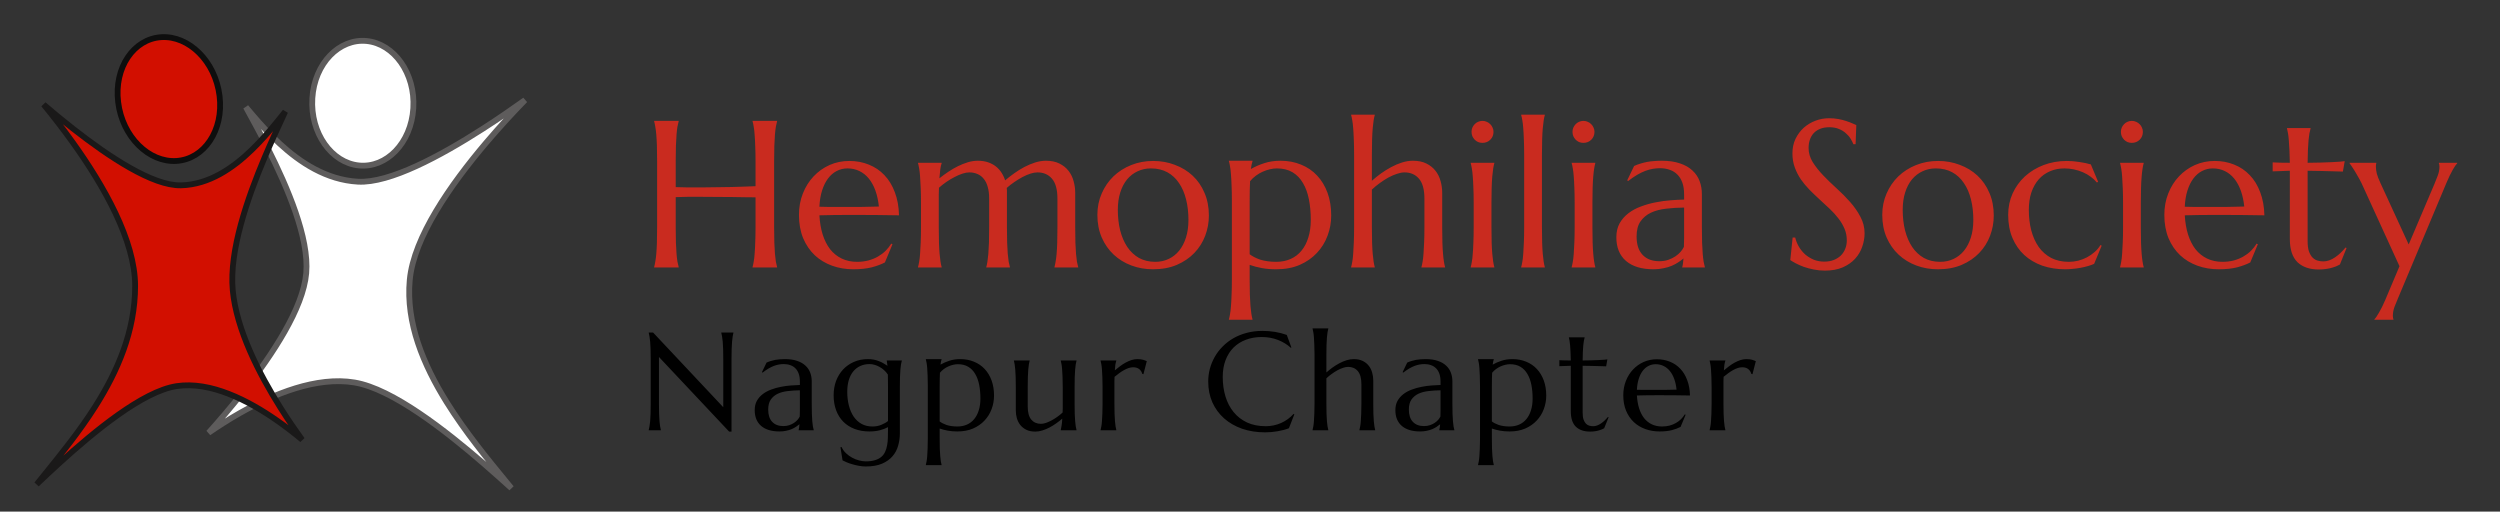 <svg width="215" height="44" viewBox="0 0 215 44" fill="none" xmlns="http://www.w3.org/2000/svg">
<rect x="0" y="0" width="215" height="44" fill="#333333" stroke="none"/>
<path d="M64.976 16.971C64.741 16.965 64.448 16.962 64.097 16.962C63.745 16.956 63.361 16.95 62.945 16.944C62.535 16.939 62.105 16.936 61.653 16.936C61.208 16.93 60.772 16.927 60.344 16.927C59.916 16.921 59.509 16.921 59.122 16.927C58.735 16.933 58.398 16.941 58.111 16.953V19.564C58.111 20.061 58.117 20.498 58.129 20.873C58.147 21.242 58.164 21.561 58.182 21.831C58.205 22.101 58.231 22.326 58.261 22.508C58.296 22.689 58.331 22.842 58.366 22.965V23H56.257V22.965C56.292 22.842 56.324 22.689 56.353 22.508C56.389 22.326 56.418 22.101 56.441 21.831C56.465 21.561 56.482 21.242 56.494 20.873C56.506 20.498 56.512 20.061 56.512 19.564V13.842C56.512 13.344 56.506 12.91 56.494 12.541C56.482 12.166 56.465 11.844 56.441 11.574C56.418 11.299 56.389 11.07 56.353 10.889C56.324 10.707 56.292 10.555 56.257 10.432V10.396H58.366V10.432C58.331 10.555 58.296 10.707 58.261 10.889C58.231 11.07 58.205 11.299 58.182 11.574C58.164 11.844 58.147 12.166 58.129 12.541C58.117 12.91 58.111 13.344 58.111 13.842V16.092C58.416 16.104 58.762 16.112 59.148 16.118C59.535 16.118 59.94 16.118 60.361 16.118C60.783 16.112 61.211 16.106 61.645 16.101C62.084 16.095 62.506 16.089 62.91 16.083C63.32 16.071 63.701 16.06 64.053 16.048C64.41 16.036 64.718 16.024 64.976 16.013V13.842C64.976 13.344 64.967 12.91 64.949 12.541C64.938 12.166 64.92 11.844 64.897 11.574C64.879 11.299 64.853 11.07 64.817 10.889C64.788 10.707 64.756 10.555 64.721 10.432V10.396H66.83V10.432C66.795 10.555 66.76 10.707 66.725 10.889C66.695 11.07 66.669 11.299 66.645 11.574C66.622 11.844 66.605 12.166 66.593 12.541C66.581 12.91 66.575 13.344 66.575 13.842V19.564C66.575 20.061 66.581 20.498 66.593 20.873C66.605 21.242 66.622 21.561 66.645 21.831C66.669 22.101 66.695 22.326 66.725 22.508C66.76 22.689 66.795 22.842 66.83 22.965V23H64.721V22.965C64.756 22.842 64.788 22.689 64.817 22.508C64.853 22.326 64.879 22.101 64.897 21.831C64.92 21.561 64.938 21.242 64.949 20.873C64.967 20.498 64.976 20.061 64.976 19.564V16.971ZM73.387 23.158C72.736 23.158 72.127 23.056 71.559 22.851C70.99 22.645 70.495 22.347 70.073 21.954C69.651 21.556 69.317 21.066 69.071 20.486C68.831 19.9 68.711 19.232 68.711 18.482C68.711 17.82 68.822 17.208 69.045 16.645C69.268 16.077 69.575 15.585 69.968 15.169C70.36 14.753 70.817 14.428 71.339 14.193C71.866 13.959 72.435 13.842 73.044 13.842C73.647 13.842 74.207 13.947 74.723 14.158C75.238 14.363 75.684 14.665 76.059 15.063C76.439 15.456 76.738 15.945 76.955 16.531C77.178 17.111 77.298 17.773 77.315 18.518C76.653 18.506 75.991 18.497 75.329 18.491C74.667 18.485 73.978 18.482 73.264 18.482C72.754 18.482 72.256 18.485 71.769 18.491C71.289 18.497 70.856 18.506 70.469 18.518C70.504 19.127 70.598 19.678 70.75 20.17C70.908 20.662 71.122 21.084 71.392 21.436C71.667 21.781 71.998 22.048 72.385 22.235C72.777 22.423 73.22 22.517 73.712 22.517C74.052 22.517 74.371 22.479 74.67 22.402C74.975 22.32 75.25 22.209 75.496 22.068C75.742 21.928 75.962 21.764 76.155 21.576C76.349 21.383 76.513 21.175 76.647 20.952L76.753 21.005L76.103 22.569C75.786 22.733 75.408 22.874 74.969 22.991C74.529 23.102 74.002 23.158 73.387 23.158ZM72.218 17.797C72.804 17.797 73.39 17.797 73.976 17.797C74.567 17.791 75.103 17.779 75.584 17.762C75.531 17.252 75.432 16.795 75.285 16.391C75.139 15.986 74.951 15.644 74.723 15.362C74.494 15.081 74.225 14.864 73.914 14.712C73.603 14.56 73.261 14.483 72.886 14.483C72.546 14.483 72.232 14.56 71.945 14.712C71.664 14.858 71.418 15.072 71.207 15.354C70.996 15.635 70.826 15.98 70.697 16.391C70.568 16.795 70.492 17.258 70.469 17.779C70.732 17.791 71.011 17.797 71.304 17.797C71.597 17.797 71.901 17.797 72.218 17.797ZM85.067 17.076C85.067 16.689 85.026 16.355 84.944 16.074C84.868 15.793 84.754 15.562 84.602 15.38C84.455 15.192 84.276 15.055 84.065 14.967C83.855 14.873 83.62 14.826 83.362 14.826C83.186 14.826 82.99 14.861 82.773 14.932C82.557 15.002 82.331 15.099 82.097 15.222C81.868 15.339 81.637 15.477 81.402 15.635C81.174 15.793 80.957 15.963 80.752 16.145C80.74 16.332 80.734 16.534 80.734 16.751C80.734 16.962 80.734 17.19 80.734 17.436V19.564C80.734 20.061 80.74 20.498 80.752 20.873C80.764 21.242 80.781 21.561 80.805 21.831C80.828 22.101 80.855 22.326 80.884 22.508C80.913 22.689 80.945 22.842 80.981 22.965V23H78.95V22.965C78.985 22.842 79.018 22.689 79.047 22.508C79.082 22.326 79.108 22.101 79.126 21.831C79.149 21.561 79.167 21.242 79.179 20.873C79.196 20.498 79.205 20.061 79.205 19.564V17.436C79.205 16.939 79.196 16.505 79.179 16.136C79.167 15.761 79.149 15.438 79.126 15.169C79.108 14.899 79.082 14.674 79.047 14.492C79.018 14.31 78.985 14.158 78.95 14.035V14H80.981V14.035C80.934 14.17 80.895 14.343 80.866 14.554C80.843 14.759 80.816 15.02 80.787 15.336C81.022 15.148 81.273 14.964 81.543 14.782C81.812 14.601 82.088 14.44 82.369 14.299C82.656 14.158 82.943 14.044 83.231 13.956C83.518 13.868 83.802 13.824 84.083 13.824C84.417 13.824 84.713 13.868 84.971 13.956C85.228 14.044 85.454 14.164 85.647 14.316C85.841 14.469 86.002 14.648 86.131 14.852C86.266 15.058 86.368 15.277 86.439 15.512C86.679 15.307 86.939 15.104 87.221 14.905C87.508 14.7 87.801 14.519 88.1 14.36C88.404 14.202 88.712 14.073 89.022 13.974C89.339 13.874 89.647 13.824 89.945 13.824C90.402 13.824 90.789 13.903 91.106 14.062C91.428 14.22 91.689 14.428 91.888 14.685C92.093 14.943 92.239 15.239 92.327 15.573C92.421 15.901 92.468 16.235 92.468 16.575V19.564C92.468 20.061 92.474 20.498 92.485 20.873C92.497 21.242 92.515 21.561 92.538 21.831C92.561 22.101 92.588 22.326 92.617 22.508C92.652 22.689 92.688 22.842 92.723 22.965V23H90.684V22.965C90.719 22.842 90.751 22.689 90.78 22.508C90.815 22.326 90.845 22.101 90.868 21.831C90.892 21.561 90.909 21.242 90.921 20.873C90.933 20.498 90.939 20.061 90.939 19.564V17.076C90.939 16.303 90.783 15.734 90.473 15.371C90.162 15.008 89.746 14.826 89.225 14.826C89.043 14.826 88.841 14.861 88.618 14.932C88.401 15.002 88.176 15.099 87.941 15.222C87.707 15.345 87.473 15.488 87.238 15.652C87.004 15.81 86.784 15.98 86.579 16.162C86.591 16.232 86.597 16.303 86.597 16.373C86.597 16.443 86.597 16.511 86.597 16.575V19.564C86.597 20.061 86.603 20.498 86.614 20.873C86.632 21.242 86.649 21.561 86.667 21.831C86.69 22.101 86.717 22.326 86.746 22.508C86.781 22.689 86.816 22.842 86.852 22.965V23H84.821V22.965C84.856 22.842 84.889 22.689 84.918 22.508C84.947 22.326 84.974 22.101 84.997 21.831C85.02 21.561 85.038 21.242 85.05 20.873C85.061 20.498 85.067 20.061 85.067 19.564V17.076ZM94.375 18.482C94.375 17.82 94.498 17.208 94.744 16.645C94.99 16.077 95.327 15.585 95.755 15.169C96.189 14.753 96.698 14.428 97.284 14.193C97.87 13.959 98.5 13.842 99.174 13.842C99.836 13.842 100.457 13.953 101.037 14.176C101.623 14.393 102.133 14.703 102.566 15.107C103 15.512 103.34 16.004 103.586 16.584C103.838 17.164 103.964 17.814 103.964 18.535C103.964 19.139 103.858 19.719 103.647 20.275C103.437 20.832 103.126 21.324 102.716 21.752C102.306 22.18 101.802 22.523 101.204 22.78C100.612 23.032 99.93 23.158 99.156 23.158C98.5 23.158 97.882 23.05 97.302 22.833C96.722 22.616 96.215 22.306 95.781 21.901C95.348 21.497 95.005 21.008 94.753 20.434C94.501 19.854 94.375 19.203 94.375 18.482ZM99.358 22.517C99.774 22.517 100.155 22.435 100.501 22.27C100.853 22.106 101.154 21.869 101.406 21.559C101.658 21.248 101.854 20.87 101.995 20.425C102.136 19.98 102.206 19.476 102.206 18.913C102.206 18.28 102.139 17.694 102.004 17.155C101.869 16.61 101.667 16.142 101.397 15.749C101.134 15.351 100.8 15.04 100.396 14.817C99.991 14.595 99.519 14.483 98.981 14.483C98.564 14.483 98.184 14.565 97.838 14.729C97.492 14.888 97.19 15.119 96.933 15.424C96.681 15.729 96.484 16.104 96.344 16.549C96.203 16.988 96.133 17.489 96.133 18.052C96.133 18.685 96.2 19.273 96.335 19.818C96.476 20.363 96.681 20.838 96.95 21.242C97.22 21.641 97.554 21.954 97.952 22.183C98.356 22.405 98.825 22.517 99.358 22.517ZM105.941 17.261C105.941 16.763 105.933 16.329 105.915 15.96C105.903 15.585 105.886 15.263 105.862 14.993C105.845 14.724 105.818 14.498 105.783 14.316C105.754 14.135 105.722 13.982 105.687 13.859V13.824H107.717V13.859C107.688 13.947 107.661 14.047 107.638 14.158C107.614 14.27 107.594 14.396 107.576 14.536C107.922 14.337 108.303 14.17 108.719 14.035C109.141 13.895 109.606 13.824 110.116 13.824C110.767 13.824 111.358 13.935 111.892 14.158C112.431 14.375 112.891 14.688 113.271 15.099C113.658 15.509 113.957 16.004 114.168 16.584C114.379 17.164 114.484 17.814 114.484 18.535C114.484 19.139 114.379 19.719 114.168 20.275C113.963 20.832 113.658 21.324 113.254 21.752C112.855 22.18 112.363 22.523 111.777 22.78C111.191 23.032 110.518 23.158 109.756 23.158C109.299 23.158 108.883 23.123 108.508 23.053C108.133 22.982 107.787 22.892 107.471 22.78V24.064C107.471 24.561 107.477 24.995 107.488 25.364C107.5 25.739 107.518 26.061 107.541 26.331C107.564 26.601 107.591 26.826 107.62 27.008C107.649 27.189 107.682 27.342 107.717 27.465V27.5H105.687V27.465C105.722 27.342 105.754 27.189 105.783 27.008C105.818 26.826 105.845 26.601 105.862 26.331C105.886 26.061 105.903 25.739 105.915 25.364C105.933 24.995 105.941 24.561 105.941 24.064V17.261ZM109.809 14.483C109.609 14.483 109.404 14.51 109.193 14.562C108.988 14.609 108.783 14.68 108.578 14.773C108.379 14.861 108.186 14.976 107.998 15.116C107.816 15.251 107.652 15.406 107.506 15.582C107.494 15.805 107.485 16.057 107.479 16.338C107.474 16.619 107.471 16.927 107.471 17.261V21.866C107.588 21.954 107.72 22.036 107.866 22.112C108.013 22.189 108.177 22.259 108.358 22.323C108.546 22.382 108.754 22.429 108.982 22.464C109.217 22.499 109.475 22.517 109.756 22.517C110.213 22.517 110.626 22.435 110.995 22.27C111.364 22.106 111.675 21.869 111.927 21.559C112.185 21.248 112.381 20.87 112.516 20.425C112.656 19.98 112.727 19.476 112.727 18.913C112.727 18.28 112.674 17.694 112.568 17.155C112.463 16.61 112.293 16.142 112.059 15.749C111.83 15.351 111.531 15.04 111.162 14.817C110.793 14.595 110.342 14.483 109.809 14.483ZM122.5 17.076C122.5 16.303 122.345 15.734 122.034 15.371C121.724 15.008 121.308 14.826 120.786 14.826C120.593 14.826 120.376 14.867 120.136 14.949C119.901 15.025 119.658 15.131 119.406 15.266C119.16 15.4 118.914 15.559 118.668 15.74C118.422 15.916 118.193 16.104 117.982 16.303V19.564C117.982 20.061 117.988 20.498 118 20.873C118.012 21.242 118.029 21.561 118.053 21.831C118.076 22.101 118.103 22.326 118.132 22.508C118.161 22.689 118.193 22.842 118.229 22.965V23H116.198V22.965C116.233 22.842 116.266 22.689 116.295 22.508C116.33 22.326 116.356 22.101 116.374 21.831C116.397 21.561 116.415 21.242 116.427 20.873C116.444 20.498 116.453 20.061 116.453 19.564V13.297C116.453 12.799 116.444 12.365 116.427 11.996C116.415 11.621 116.397 11.299 116.374 11.029C116.356 10.76 116.33 10.534 116.295 10.352C116.266 10.171 116.233 10.019 116.198 9.896V9.86H118.229V9.896C118.193 10.019 118.161 10.171 118.132 10.352C118.103 10.534 118.076 10.76 118.053 11.029C118.029 11.299 118.012 11.621 118 11.996C117.988 12.365 117.982 12.799 117.982 13.297V15.547C118.217 15.336 118.475 15.128 118.756 14.923C119.043 14.718 119.339 14.533 119.644 14.369C119.948 14.205 120.259 14.073 120.575 13.974C120.892 13.874 121.202 13.824 121.507 13.824C121.964 13.824 122.351 13.903 122.667 14.062C122.989 14.22 123.25 14.428 123.449 14.685C123.654 14.943 123.801 15.239 123.889 15.573C123.982 15.901 124.029 16.235 124.029 16.575V19.564C124.029 20.061 124.035 20.498 124.047 20.873C124.059 21.242 124.076 21.561 124.1 21.831C124.123 22.101 124.149 22.326 124.179 22.508C124.208 22.689 124.24 22.842 124.275 22.965V23H122.245V22.965C122.28 22.842 122.312 22.689 122.342 22.508C122.377 22.326 122.403 22.101 122.421 21.831C122.444 21.561 122.462 21.242 122.474 20.873C122.491 20.498 122.5 20.061 122.5 19.564V17.076ZM126.736 17.436C126.736 16.939 126.728 16.505 126.71 16.136C126.698 15.761 126.681 15.438 126.657 15.169C126.64 14.899 126.613 14.674 126.578 14.492C126.549 14.31 126.517 14.158 126.481 14.035V14H128.512V14.035C128.477 14.158 128.444 14.31 128.415 14.492C128.386 14.674 128.359 14.899 128.336 15.169C128.312 15.438 128.295 15.761 128.283 16.136C128.271 16.505 128.266 16.939 128.266 17.436V19.564C128.266 20.061 128.271 20.498 128.283 20.873C128.295 21.242 128.312 21.561 128.336 21.831C128.359 22.101 128.386 22.326 128.415 22.508C128.444 22.689 128.477 22.842 128.512 22.965V23H126.481V22.965C126.517 22.842 126.549 22.689 126.578 22.508C126.613 22.326 126.64 22.101 126.657 21.831C126.681 21.561 126.698 21.242 126.71 20.873C126.728 20.498 126.736 20.061 126.736 19.564V17.436ZM126.552 11.337C126.552 11.208 126.575 11.088 126.622 10.977C126.675 10.859 126.742 10.76 126.824 10.678C126.906 10.59 127.003 10.523 127.114 10.476C127.231 10.423 127.357 10.396 127.492 10.396C127.627 10.396 127.75 10.423 127.861 10.476C127.979 10.523 128.078 10.59 128.16 10.678C128.248 10.76 128.315 10.859 128.362 10.977C128.415 11.088 128.441 11.208 128.441 11.337C128.441 11.606 128.351 11.832 128.169 12.014C127.987 12.195 127.762 12.286 127.492 12.286C127.357 12.286 127.231 12.263 127.114 12.216C127.003 12.163 126.906 12.096 126.824 12.014C126.742 11.926 126.675 11.826 126.622 11.715C126.575 11.598 126.552 11.472 126.552 11.337ZM131.078 13.297C131.078 12.799 131.069 12.365 131.052 11.996C131.04 11.621 131.022 11.299 130.999 11.029C130.981 10.76 130.955 10.534 130.92 10.352C130.891 10.171 130.858 10.019 130.823 9.896V9.86H132.854V9.896C132.818 10.019 132.786 10.171 132.757 10.352C132.728 10.534 132.701 10.76 132.678 11.029C132.654 11.299 132.637 11.621 132.625 11.996C132.613 12.365 132.607 12.799 132.607 13.297V19.564C132.607 20.061 132.613 20.498 132.625 20.873C132.637 21.242 132.654 21.561 132.678 21.831C132.701 22.101 132.728 22.326 132.757 22.508C132.786 22.689 132.818 22.842 132.854 22.965V23H130.823V22.965C130.858 22.842 130.891 22.689 130.92 22.508C130.955 22.326 130.981 22.101 130.999 21.831C131.022 21.561 131.04 21.242 131.052 20.873C131.069 20.498 131.078 20.061 131.078 19.564V13.297ZM135.42 17.436C135.42 16.939 135.411 16.505 135.394 16.136C135.382 15.761 135.364 15.438 135.341 15.169C135.323 14.899 135.297 14.674 135.262 14.492C135.232 14.31 135.2 14.158 135.165 14.035V14H137.195V14.035C137.16 14.158 137.128 14.31 137.099 14.492C137.069 14.674 137.043 14.899 137.02 15.169C136.996 15.438 136.979 15.761 136.967 16.136C136.955 16.505 136.949 16.939 136.949 17.436V19.564C136.949 20.061 136.955 20.498 136.967 20.873C136.979 21.242 136.996 21.561 137.02 21.831C137.043 22.101 137.069 22.326 137.099 22.508C137.128 22.689 137.16 22.842 137.195 22.965V23H135.165V22.965C135.2 22.842 135.232 22.689 135.262 22.508C135.297 22.326 135.323 22.101 135.341 21.831C135.364 21.561 135.382 21.242 135.394 20.873C135.411 20.498 135.42 20.061 135.42 19.564V17.436ZM135.235 11.337C135.235 11.208 135.259 11.088 135.306 10.977C135.358 10.859 135.426 10.76 135.508 10.678C135.59 10.59 135.687 10.523 135.798 10.476C135.915 10.423 136.041 10.396 136.176 10.396C136.311 10.396 136.434 10.423 136.545 10.476C136.662 10.523 136.762 10.59 136.844 10.678C136.932 10.76 136.999 10.859 137.046 10.977C137.099 11.088 137.125 11.208 137.125 11.337C137.125 11.606 137.034 11.832 136.853 12.014C136.671 12.195 136.445 12.286 136.176 12.286C136.041 12.286 135.915 12.263 135.798 12.216C135.687 12.163 135.59 12.096 135.508 12.014C135.426 11.926 135.358 11.826 135.306 11.715C135.259 11.598 135.235 11.472 135.235 11.337ZM139.006 20.407C139.006 19.944 139.1 19.543 139.287 19.203C139.48 18.863 139.735 18.573 140.052 18.333C140.368 18.093 140.729 17.899 141.133 17.753C141.537 17.601 141.956 17.483 142.39 17.401C142.823 17.314 143.251 17.255 143.673 17.226C144.095 17.19 144.481 17.17 144.833 17.164V16.716C144.833 16.329 144.783 15.995 144.684 15.714C144.584 15.433 144.443 15.201 144.262 15.02C144.08 14.832 143.86 14.694 143.603 14.606C143.351 14.513 143.072 14.466 142.768 14.466C142.557 14.466 142.349 14.483 142.144 14.519C141.938 14.554 141.725 14.612 141.502 14.694C141.285 14.776 141.054 14.888 140.808 15.028C140.567 15.169 140.307 15.348 140.025 15.565L139.938 15.512L140.535 14.273C140.729 14.185 140.919 14.114 141.106 14.062C141.294 14.003 141.484 13.956 141.678 13.921C141.871 13.886 142.067 13.862 142.267 13.851C142.472 13.833 142.686 13.824 142.908 13.824C143.523 13.824 144.048 13.9 144.481 14.053C144.921 14.199 145.278 14.404 145.554 14.668C145.835 14.926 146.04 15.23 146.169 15.582C146.298 15.928 146.362 16.3 146.362 16.698V19.564C146.362 20.061 146.368 20.498 146.38 20.873C146.397 21.242 146.415 21.561 146.433 21.831C146.456 22.101 146.482 22.326 146.512 22.508C146.547 22.689 146.582 22.842 146.617 22.965V23H144.675V22.965C144.704 22.871 144.725 22.766 144.736 22.648C144.754 22.531 144.769 22.391 144.78 22.227C144.657 22.332 144.511 22.44 144.341 22.552C144.177 22.663 143.986 22.766 143.77 22.859C143.559 22.947 143.321 23.018 143.058 23.07C142.8 23.129 142.516 23.158 142.205 23.158C141.186 23.158 140.397 22.921 139.841 22.446C139.284 21.966 139.006 21.286 139.006 20.407ZM144.833 17.85C144.3 17.855 143.787 17.888 143.295 17.946C142.803 17.999 142.366 18.113 141.985 18.289C141.61 18.465 141.309 18.717 141.08 19.045C140.857 19.367 140.746 19.798 140.746 20.337C140.746 21.028 140.919 21.556 141.265 21.919C141.61 22.282 142.088 22.464 142.697 22.464C142.979 22.464 143.233 22.426 143.462 22.35C143.696 22.268 143.901 22.168 144.077 22.051C144.259 21.928 144.411 21.796 144.534 21.655C144.657 21.509 144.751 21.368 144.815 21.233C144.827 21.011 144.833 20.765 144.833 20.495C144.833 20.22 144.833 19.909 144.833 19.564V17.85ZM159.581 12.4H159.388C159.341 12.266 159.265 12.113 159.159 11.943C159.06 11.773 158.925 11.615 158.755 11.469C158.591 11.316 158.389 11.19 158.148 11.091C157.914 10.991 157.636 10.941 157.313 10.941C157.026 10.941 156.771 10.985 156.549 11.073C156.326 11.161 156.139 11.284 155.986 11.442C155.84 11.601 155.729 11.788 155.652 12.005C155.576 12.222 155.538 12.462 155.538 12.726C155.538 13.148 155.655 13.552 155.89 13.938C156.13 14.319 156.429 14.697 156.786 15.072C157.144 15.447 157.53 15.822 157.946 16.197C158.362 16.572 158.749 16.962 159.106 17.366C159.464 17.77 159.76 18.195 159.994 18.641C160.234 19.08 160.354 19.555 160.354 20.064C160.354 20.445 160.287 20.829 160.152 21.216C160.023 21.597 159.821 21.939 159.546 22.244C159.271 22.549 158.916 22.798 158.482 22.991C158.049 23.179 157.533 23.273 156.936 23.273C156.602 23.273 156.282 23.24 155.978 23.176C155.679 23.117 155.4 23.044 155.143 22.956C154.891 22.862 154.662 22.763 154.457 22.657C154.258 22.552 154.094 22.455 153.965 22.367L154.167 20.425H154.387C154.451 20.7 154.557 20.964 154.703 21.216C154.85 21.462 155.028 21.682 155.239 21.875C155.456 22.062 155.702 22.215 155.978 22.332C156.253 22.443 156.555 22.499 156.883 22.499C157.182 22.499 157.448 22.455 157.683 22.367C157.923 22.273 158.128 22.148 158.298 21.989C158.468 21.825 158.597 21.632 158.685 21.409C158.778 21.186 158.825 20.943 158.825 20.68C158.825 20.311 158.758 19.971 158.623 19.66C158.488 19.344 158.31 19.045 158.087 18.764C157.87 18.482 157.621 18.21 157.34 17.946C157.064 17.683 156.78 17.419 156.487 17.155C156.194 16.886 155.907 16.61 155.626 16.329C155.351 16.048 155.102 15.749 154.879 15.433C154.662 15.11 154.486 14.768 154.352 14.404C154.217 14.035 154.149 13.631 154.149 13.191C154.149 12.729 154.237 12.312 154.413 11.943C154.595 11.568 154.832 11.249 155.125 10.985C155.424 10.722 155.761 10.52 156.136 10.379C156.511 10.238 156.897 10.168 157.296 10.168C157.589 10.168 157.858 10.191 158.104 10.238C158.351 10.285 158.57 10.341 158.764 10.405C158.963 10.47 159.136 10.534 159.282 10.599C159.429 10.663 159.549 10.716 159.643 10.757L159.581 12.4ZM161.875 18.482C161.875 17.82 161.998 17.208 162.244 16.645C162.49 16.077 162.827 15.585 163.255 15.169C163.688 14.753 164.198 14.428 164.784 14.193C165.37 13.959 166 13.842 166.674 13.842C167.336 13.842 167.957 13.953 168.537 14.176C169.123 14.393 169.633 14.703 170.066 15.107C170.5 15.512 170.84 16.004 171.086 16.584C171.338 17.164 171.464 17.814 171.464 18.535C171.464 19.139 171.358 19.719 171.147 20.275C170.937 20.832 170.626 21.324 170.216 21.752C169.806 22.18 169.302 22.523 168.704 22.78C168.112 23.032 167.43 23.158 166.656 23.158C166 23.158 165.382 23.05 164.802 22.833C164.222 22.616 163.715 22.306 163.281 21.901C162.848 21.497 162.505 21.008 162.253 20.434C162.001 19.854 161.875 19.203 161.875 18.482ZM166.858 22.517C167.274 22.517 167.655 22.435 168.001 22.27C168.353 22.106 168.654 21.869 168.906 21.559C169.158 21.248 169.354 20.87 169.495 20.425C169.636 19.98 169.706 19.476 169.706 18.913C169.706 18.28 169.639 17.694 169.504 17.155C169.369 16.61 169.167 16.142 168.897 15.749C168.634 15.351 168.3 15.04 167.896 14.817C167.491 14.595 167.02 14.483 166.48 14.483C166.064 14.483 165.684 14.565 165.338 14.729C164.992 14.888 164.69 15.119 164.433 15.424C164.181 15.729 163.984 16.104 163.844 16.549C163.703 16.988 163.633 17.489 163.633 18.052C163.633 18.685 163.7 19.273 163.835 19.818C163.976 20.363 164.181 20.838 164.45 21.242C164.72 21.641 165.054 21.954 165.452 22.183C165.856 22.405 166.325 22.517 166.858 22.517ZM180.745 21.128L180.095 22.692C179.937 22.763 179.755 22.827 179.55 22.886C179.345 22.944 179.131 22.994 178.908 23.035C178.691 23.076 178.472 23.105 178.249 23.123C178.026 23.146 177.815 23.158 177.616 23.158C176.907 23.158 176.251 23.056 175.647 22.851C175.05 22.64 174.531 22.335 174.092 21.936C173.658 21.538 173.318 21.049 173.072 20.469C172.826 19.889 172.703 19.227 172.703 18.482C172.703 17.82 172.829 17.208 173.081 16.645C173.339 16.077 173.693 15.585 174.145 15.169C174.602 14.753 175.138 14.428 175.753 14.193C176.368 13.959 177.036 13.842 177.757 13.842C178.085 13.842 178.437 13.871 178.812 13.93C179.187 13.982 179.521 14.053 179.813 14.141L180.438 15.635L180.332 15.696C180.186 15.515 180.01 15.351 179.805 15.204C179.605 15.052 179.383 14.923 179.137 14.817C178.896 14.712 178.642 14.63 178.372 14.571C178.103 14.513 177.827 14.483 177.546 14.483C177.089 14.483 176.673 14.565 176.298 14.729C175.923 14.888 175.601 15.119 175.331 15.424C175.062 15.729 174.851 16.104 174.698 16.549C174.552 16.988 174.479 17.489 174.479 18.052C174.479 18.685 174.549 19.273 174.689 19.818C174.836 20.363 175.05 20.838 175.331 21.242C175.618 21.641 175.976 21.954 176.403 22.183C176.837 22.405 177.344 22.517 177.924 22.517C178.193 22.517 178.46 22.484 178.724 22.42C178.993 22.35 179.245 22.253 179.479 22.13C179.72 22.001 179.939 21.849 180.139 21.673C180.338 21.497 180.505 21.298 180.64 21.075L180.745 21.128ZM182.582 17.436C182.582 16.939 182.573 16.505 182.556 16.136C182.544 15.761 182.526 15.438 182.503 15.169C182.485 14.899 182.459 14.674 182.424 14.492C182.395 14.31 182.362 14.158 182.327 14.035V14H184.357V14.035C184.322 14.158 184.29 14.31 184.261 14.492C184.231 14.674 184.205 14.899 184.182 15.169C184.158 15.438 184.141 15.761 184.129 16.136C184.117 16.505 184.111 16.939 184.111 17.436V19.564C184.111 20.061 184.117 20.498 184.129 20.873C184.141 21.242 184.158 21.561 184.182 21.831C184.205 22.101 184.231 22.326 184.261 22.508C184.29 22.689 184.322 22.842 184.357 22.965V23H182.327V22.965C182.362 22.842 182.395 22.689 182.424 22.508C182.459 22.326 182.485 22.101 182.503 21.831C182.526 21.561 182.544 21.242 182.556 20.873C182.573 20.498 182.582 20.061 182.582 19.564V17.436ZM182.397 11.337C182.397 11.208 182.421 11.088 182.468 10.977C182.521 10.859 182.588 10.76 182.67 10.678C182.752 10.59 182.849 10.523 182.96 10.476C183.077 10.423 183.203 10.396 183.338 10.396C183.473 10.396 183.596 10.423 183.707 10.476C183.824 10.523 183.924 10.59 184.006 10.678C184.094 10.76 184.161 10.859 184.208 10.977C184.261 11.088 184.287 11.208 184.287 11.337C184.287 11.606 184.196 11.832 184.015 12.014C183.833 12.195 183.607 12.286 183.338 12.286C183.203 12.286 183.077 12.263 182.96 12.216C182.849 12.163 182.752 12.096 182.67 12.014C182.588 11.926 182.521 11.826 182.468 11.715C182.421 11.598 182.397 11.472 182.397 11.337ZM190.809 23.158C190.158 23.158 189.549 23.056 188.98 22.851C188.412 22.645 187.917 22.347 187.495 21.954C187.073 21.556 186.739 21.066 186.493 20.486C186.253 19.9 186.133 19.232 186.133 18.482C186.133 17.82 186.244 17.208 186.467 16.645C186.689 16.077 186.997 15.585 187.39 15.169C187.782 14.753 188.239 14.428 188.761 14.193C189.288 13.959 189.856 13.842 190.466 13.842C191.069 13.842 191.629 13.947 192.145 14.158C192.66 14.363 193.105 14.665 193.48 15.063C193.861 15.456 194.16 15.945 194.377 16.531C194.6 17.111 194.72 17.773 194.737 18.518C194.075 18.506 193.413 18.497 192.751 18.491C192.089 18.485 191.4 18.482 190.686 18.482C190.176 18.482 189.678 18.485 189.191 18.491C188.711 18.497 188.277 18.506 187.891 18.518C187.926 19.127 188.02 19.678 188.172 20.17C188.33 20.662 188.544 21.084 188.813 21.436C189.089 21.781 189.42 22.048 189.807 22.235C190.199 22.423 190.642 22.517 191.134 22.517C191.474 22.517 191.793 22.479 192.092 22.402C192.396 22.32 192.672 22.209 192.918 22.068C193.164 21.928 193.384 21.764 193.577 21.576C193.771 21.383 193.935 21.175 194.069 20.952L194.175 21.005L193.524 22.569C193.208 22.733 192.83 22.874 192.391 22.991C191.951 23.102 191.424 23.158 190.809 23.158ZM189.64 17.797C190.226 17.797 190.812 17.797 191.397 17.797C191.989 17.791 192.525 17.779 193.006 17.762C192.953 17.252 192.854 16.795 192.707 16.391C192.561 15.986 192.373 15.644 192.145 15.362C191.916 15.081 191.646 14.864 191.336 14.712C191.025 14.56 190.683 14.483 190.308 14.483C189.968 14.483 189.654 14.56 189.367 14.712C189.086 14.858 188.84 15.072 188.629 15.354C188.418 15.635 188.248 15.98 188.119 16.391C187.99 16.795 187.914 17.258 187.891 17.779C188.154 17.791 188.433 17.797 188.726 17.797C189.019 17.797 189.323 17.797 189.64 17.797ZM199.809 22.481C199.984 22.481 200.157 22.449 200.327 22.385C200.503 22.32 200.67 22.232 200.828 22.121C200.992 22.01 201.147 21.884 201.294 21.743C201.446 21.597 201.587 21.444 201.716 21.286L201.804 21.33L201.232 22.745C201.162 22.78 201.074 22.824 200.969 22.877C200.869 22.924 200.746 22.968 200.6 23.009C200.459 23.056 200.292 23.094 200.099 23.123C199.905 23.158 199.677 23.176 199.413 23.176C198.628 23.176 198.016 22.965 197.576 22.543C197.143 22.115 196.926 21.45 196.926 20.548V14.685L195.449 14.738V13.965C195.631 13.977 195.848 13.985 196.1 13.991C196.352 13.997 196.627 14 196.926 14C196.92 13.584 196.908 13.218 196.891 12.901C196.879 12.579 196.861 12.301 196.838 12.066C196.82 11.826 196.797 11.624 196.768 11.46C196.738 11.296 196.709 11.158 196.68 11.047V11.012H198.71V11.047C198.675 11.158 198.643 11.296 198.613 11.46C198.584 11.624 198.558 11.823 198.534 12.058C198.517 12.292 198.499 12.57 198.481 12.893C198.47 13.209 198.461 13.578 198.455 14C198.824 13.994 199.185 13.988 199.536 13.982C199.894 13.971 200.216 13.959 200.503 13.947C200.796 13.93 201.042 13.915 201.241 13.903C201.446 13.886 201.581 13.871 201.646 13.859L201.487 14.756C201.188 14.75 200.875 14.741 200.547 14.729C200.266 14.718 199.943 14.709 199.58 14.703C199.217 14.697 198.842 14.691 198.455 14.685V20.732C198.455 21.096 198.493 21.392 198.569 21.62C198.651 21.843 198.754 22.019 198.877 22.148C199.006 22.276 199.149 22.364 199.308 22.411C199.472 22.458 199.639 22.481 199.809 22.481ZM206.356 22.895L203.263 16.127C203.151 15.869 203.031 15.623 202.902 15.389C202.773 15.148 202.65 14.935 202.533 14.747C202.422 14.56 202.322 14.404 202.234 14.281C202.146 14.152 202.088 14.07 202.059 14.035V14H204.361V14.035C204.35 14.065 204.341 14.108 204.335 14.167C204.329 14.226 204.326 14.278 204.326 14.325C204.326 14.507 204.353 14.709 204.405 14.932C204.464 15.148 204.569 15.421 204.722 15.749L207.147 21.023L209.362 15.819C209.456 15.602 209.55 15.365 209.644 15.107C209.743 14.85 209.793 14.589 209.793 14.325C209.793 14.249 209.787 14.188 209.775 14.141C209.764 14.088 209.752 14.053 209.74 14.035V14H211.322V14.035C211.217 14.146 211.082 14.346 210.918 14.633C210.76 14.914 210.59 15.269 210.408 15.696L206.216 25.681C206.122 25.898 206.025 26.135 205.926 26.393C205.832 26.65 205.785 26.911 205.785 27.175C205.785 27.251 205.791 27.312 205.803 27.359C205.814 27.412 205.826 27.447 205.838 27.465V27.5H204.194V27.465C204.306 27.354 204.44 27.157 204.599 26.876C204.763 26.601 204.936 26.252 205.117 25.83L206.356 22.895Z" fill="#C92B1F"/>
<path d="M56.166 28.598L62.201 35.02V30.895C62.201 30.562 62.197 30.273 62.19 30.027C62.182 29.777 62.17 29.562 62.154 29.383C62.139 29.199 62.119 29.047 62.096 28.926C62.076 28.805 62.055 28.703 62.031 28.621V28.598H63.074V28.621C63.051 28.703 63.029 28.805 63.01 28.926C62.99 29.047 62.973 29.199 62.957 29.383C62.941 29.562 62.93 29.777 62.922 30.027C62.914 30.273 62.91 30.562 62.91 30.895V37.117H62.705L56.67 30.701V34.709C56.67 35.041 56.674 35.332 56.682 35.582C56.69 35.828 56.701 36.041 56.717 36.221C56.732 36.4 56.75 36.551 56.77 36.672C56.789 36.793 56.81 36.895 56.834 36.977V37H55.791V36.977C55.815 36.895 55.836 36.793 55.855 36.672C55.879 36.551 55.898 36.4 55.914 36.221C55.93 36.041 55.941 35.828 55.949 35.582C55.957 35.332 55.961 35.041 55.961 34.709V30.895C55.961 30.562 55.957 30.273 55.949 30.027C55.941 29.777 55.93 29.562 55.914 29.383C55.898 29.199 55.879 29.047 55.855 28.926C55.836 28.805 55.815 28.703 55.791 28.621V28.598H56.166ZM64.905 35.272C64.905 34.963 64.967 34.695 65.092 34.469C65.221 34.242 65.391 34.049 65.602 33.889C65.813 33.728 66.053 33.6 66.323 33.502C66.592 33.4 66.871 33.322 67.16 33.268C67.45 33.209 67.735 33.17 68.016 33.15C68.297 33.127 68.555 33.113 68.79 33.109V32.81C68.79 32.553 68.756 32.33 68.69 32.143C68.623 31.955 68.53 31.801 68.409 31.68C68.287 31.555 68.141 31.463 67.969 31.404C67.801 31.342 67.616 31.311 67.412 31.311C67.272 31.311 67.133 31.322 66.996 31.346C66.86 31.369 66.717 31.408 66.569 31.463C66.424 31.518 66.27 31.592 66.106 31.686C65.946 31.779 65.772 31.898 65.584 32.043L65.526 32.008L65.924 31.182C66.053 31.123 66.18 31.076 66.305 31.041C66.43 31.002 66.557 30.971 66.686 30.947C66.815 30.924 66.946 30.908 67.079 30.9C67.215 30.889 67.358 30.883 67.506 30.883C67.916 30.883 68.266 30.934 68.555 31.035C68.848 31.133 69.086 31.27 69.27 31.445C69.457 31.617 69.594 31.82 69.68 32.055C69.766 32.285 69.809 32.533 69.809 32.799V34.709C69.809 35.041 69.813 35.332 69.821 35.582C69.832 35.828 69.844 36.041 69.856 36.221C69.871 36.4 69.889 36.551 69.909 36.672C69.932 36.793 69.956 36.895 69.979 36.977V37H68.684V36.977C68.704 36.914 68.717 36.844 68.725 36.766C68.737 36.688 68.746 36.594 68.754 36.484C68.672 36.555 68.575 36.627 68.461 36.701C68.352 36.775 68.225 36.844 68.081 36.906C67.94 36.965 67.782 37.012 67.606 37.047C67.434 37.086 67.245 37.105 67.037 37.105C66.358 37.105 65.832 36.947 65.461 36.631C65.09 36.31 64.905 35.857 64.905 35.272ZM68.79 33.566C68.434 33.57 68.092 33.592 67.764 33.631C67.436 33.666 67.145 33.742 66.891 33.859C66.641 33.977 66.44 34.145 66.287 34.363C66.139 34.578 66.065 34.865 66.065 35.225C66.065 35.685 66.18 36.037 66.41 36.279C66.641 36.522 66.959 36.643 67.366 36.643C67.553 36.643 67.723 36.617 67.875 36.566C68.032 36.512 68.168 36.445 68.285 36.367C68.407 36.285 68.508 36.197 68.59 36.103C68.672 36.006 68.735 35.912 68.778 35.822C68.785 35.674 68.79 35.51 68.79 35.33C68.79 35.147 68.79 34.94 68.79 34.709V33.566ZM74.452 39.678C74.768 39.678 75.036 39.643 75.255 39.572C75.473 39.506 75.653 39.412 75.794 39.291C75.938 39.17 76.048 39.023 76.122 38.852C76.2 38.684 76.257 38.498 76.292 38.295C76.331 38.092 76.352 37.875 76.356 37.645C76.364 37.414 76.368 37.176 76.368 36.93V36.736C76.177 36.838 75.946 36.926 75.677 37C75.407 37.07 75.102 37.105 74.763 37.105C74.298 37.105 73.876 37.033 73.497 36.889C73.118 36.744 72.794 36.537 72.524 36.268C72.259 35.998 72.053 35.672 71.909 35.289C71.764 34.902 71.692 34.469 71.692 33.988C71.692 33.547 71.763 33.137 71.903 32.758C72.048 32.379 72.249 32.051 72.507 31.773C72.768 31.496 73.079 31.279 73.438 31.123C73.802 30.963 74.202 30.883 74.639 30.883C74.827 30.883 74.999 30.898 75.155 30.93C75.311 30.961 75.456 31.004 75.589 31.059C75.725 31.109 75.852 31.17 75.969 31.24C76.091 31.307 76.208 31.379 76.321 31.457L76.263 31.023V31H77.557V31.023C77.534 31.105 77.51 31.207 77.487 31.328C77.468 31.449 77.45 31.6 77.434 31.779C77.423 31.959 77.411 32.174 77.399 32.424C77.391 32.67 77.388 32.959 77.388 33.291V37.275C77.388 37.635 77.339 37.984 77.241 38.324C77.147 38.668 76.985 38.973 76.755 39.238C76.528 39.504 76.227 39.717 75.852 39.877C75.477 40.037 75.01 40.117 74.452 40.117C74.257 40.117 74.059 40.098 73.86 40.059C73.661 40.023 73.472 39.978 73.292 39.924C73.112 39.873 72.95 39.816 72.805 39.754C72.661 39.691 72.546 39.637 72.46 39.59L72.278 38.465L72.372 38.441C72.466 38.645 72.593 38.822 72.753 38.975C72.917 39.131 73.094 39.26 73.286 39.361C73.477 39.467 73.675 39.545 73.878 39.596C74.085 39.65 74.276 39.678 74.452 39.678ZM75.026 36.678C75.307 36.678 75.561 36.631 75.788 36.537C76.018 36.443 76.212 36.334 76.368 36.209V33.291C76.368 33.072 76.366 32.875 76.362 32.699C76.358 32.52 76.356 32.357 76.356 32.213C76.263 32.068 76.153 31.941 76.028 31.832C75.907 31.719 75.776 31.625 75.635 31.551C75.499 31.473 75.358 31.414 75.214 31.375C75.069 31.332 74.927 31.311 74.786 31.311C74.489 31.311 74.222 31.365 73.983 31.475C73.745 31.584 73.542 31.742 73.374 31.949C73.21 32.152 73.083 32.402 72.993 32.699C72.907 32.992 72.864 33.326 72.864 33.701C72.864 34.123 72.911 34.516 73.005 34.879C73.098 35.242 73.235 35.559 73.415 35.828C73.598 36.094 73.825 36.303 74.094 36.455C74.364 36.603 74.675 36.678 75.026 36.678ZM79.792 33.174C79.792 32.842 79.786 32.553 79.775 32.307C79.767 32.057 79.755 31.842 79.74 31.662C79.728 31.482 79.71 31.332 79.687 31.211C79.667 31.09 79.646 30.988 79.622 30.906V30.883H80.976V30.906C80.956 30.965 80.939 31.031 80.923 31.105C80.907 31.18 80.894 31.264 80.882 31.357C81.112 31.225 81.366 31.113 81.644 31.023C81.925 30.93 82.236 30.883 82.575 30.883C83.009 30.883 83.403 30.957 83.759 31.105C84.118 31.25 84.425 31.459 84.679 31.732C84.937 32.006 85.136 32.336 85.277 32.723C85.417 33.109 85.487 33.543 85.487 34.023C85.487 34.426 85.417 34.812 85.277 35.184C85.14 35.555 84.937 35.883 84.667 36.168C84.402 36.453 84.073 36.682 83.683 36.853C83.292 37.022 82.843 37.105 82.335 37.105C82.031 37.105 81.753 37.082 81.503 37.035C81.253 36.988 81.023 36.928 80.812 36.853V37.709C80.812 38.041 80.816 38.33 80.823 38.576C80.831 38.826 80.843 39.041 80.859 39.221C80.874 39.4 80.892 39.551 80.911 39.672C80.931 39.793 80.952 39.895 80.976 39.977V40H79.622V39.977C79.646 39.895 79.667 39.793 79.687 39.672C79.71 39.551 79.728 39.4 79.74 39.221C79.755 39.041 79.767 38.826 79.775 38.576C79.786 38.33 79.792 38.041 79.792 37.709V33.174ZM82.37 31.322C82.237 31.322 82.101 31.34 81.96 31.375C81.823 31.406 81.687 31.453 81.55 31.516C81.417 31.574 81.288 31.65 81.163 31.744C81.042 31.834 80.933 31.938 80.835 32.055C80.827 32.203 80.822 32.371 80.818 32.559C80.814 32.746 80.812 32.951 80.812 33.174V36.244C80.89 36.303 80.978 36.357 81.075 36.408C81.173 36.459 81.282 36.506 81.403 36.549C81.528 36.588 81.667 36.619 81.82 36.643C81.976 36.666 82.148 36.678 82.335 36.678C82.64 36.678 82.915 36.623 83.161 36.514C83.407 36.404 83.615 36.246 83.782 36.039C83.954 35.832 84.085 35.58 84.175 35.283C84.269 34.986 84.316 34.65 84.316 34.275C84.316 33.853 84.281 33.463 84.21 33.103C84.14 32.74 84.027 32.428 83.87 32.166C83.718 31.9 83.519 31.693 83.273 31.545C83.027 31.396 82.726 31.322 82.37 31.322ZM88.384 34.949C88.384 35.465 88.486 35.844 88.689 36.086C88.896 36.328 89.173 36.449 89.521 36.449C89.646 36.449 89.787 36.424 89.943 36.373C90.099 36.318 90.259 36.248 90.423 36.162C90.591 36.072 90.757 35.969 90.921 35.852C91.09 35.734 91.244 35.609 91.384 35.477C91.392 35.363 91.396 35.244 91.396 35.119C91.396 34.99 91.396 34.853 91.396 34.709V33.291C91.396 32.959 91.39 32.67 91.379 32.424C91.371 32.174 91.359 31.959 91.343 31.779C91.332 31.6 91.314 31.449 91.291 31.328C91.271 31.207 91.25 31.105 91.226 31.023V31H92.58V31.023C92.556 31.105 92.535 31.207 92.515 31.328C92.496 31.449 92.478 31.6 92.463 31.779C92.447 31.959 92.435 32.174 92.427 32.424C92.419 32.67 92.416 32.959 92.416 33.291V34.709C92.416 35.041 92.419 35.332 92.427 35.582C92.435 35.828 92.447 36.041 92.463 36.221C92.478 36.4 92.496 36.551 92.515 36.672C92.535 36.793 92.556 36.895 92.58 36.977V37H91.226V36.977C91.25 36.879 91.273 36.754 91.296 36.602C91.324 36.449 91.343 36.25 91.355 36.004C91.195 36.141 91.021 36.275 90.834 36.408C90.65 36.541 90.457 36.66 90.254 36.766C90.054 36.871 89.851 36.955 89.644 37.018C89.441 37.084 89.24 37.117 89.041 37.117C88.736 37.117 88.476 37.065 88.261 36.959C88.05 36.853 87.877 36.715 87.74 36.543C87.607 36.371 87.509 36.176 87.447 35.957C87.388 35.738 87.359 35.514 87.359 35.283V33.291C87.359 32.959 87.355 32.67 87.347 32.424C87.34 32.174 87.328 31.959 87.312 31.779C87.296 31.6 87.279 31.449 87.259 31.328C87.24 31.207 87.218 31.105 87.195 31.023V31H88.548V31.023C88.525 31.105 88.504 31.207 88.484 31.328C88.465 31.449 88.447 31.6 88.431 31.779C88.416 31.959 88.404 32.174 88.396 32.424C88.388 32.67 88.384 32.959 88.384 33.291V34.949ZM94.82 33.291C94.82 32.959 94.814 32.67 94.803 32.424C94.795 32.174 94.783 31.959 94.768 31.779C94.756 31.6 94.738 31.449 94.715 31.328C94.695 31.207 94.674 31.105 94.65 31.023V31H96.004V31.023C95.973 31.113 95.945 31.223 95.922 31.352C95.902 31.48 95.887 31.646 95.875 31.85C96.019 31.729 96.17 31.609 96.326 31.492C96.482 31.375 96.643 31.271 96.807 31.182C96.971 31.092 97.137 31.02 97.305 30.965C97.477 30.91 97.648 30.883 97.82 30.883C97.926 30.883 98.018 30.889 98.096 30.9C98.174 30.908 98.244 30.922 98.307 30.941C98.369 30.957 98.426 30.977 98.477 31C98.527 31.02 98.576 31.039 98.623 31.059L98.336 32.178L98.236 32.154C98.189 31.982 98.102 31.846 97.973 31.744C97.844 31.639 97.668 31.586 97.445 31.586C97.324 31.586 97.197 31.607 97.064 31.65C96.932 31.693 96.797 31.754 96.66 31.832C96.523 31.906 96.387 31.994 96.25 32.096C96.113 32.193 95.981 32.297 95.852 32.406C95.844 32.52 95.84 32.643 95.84 32.775C95.84 32.908 95.84 33.049 95.84 33.197V34.709C95.84 35.041 95.844 35.332 95.852 35.582C95.859 35.828 95.871 36.041 95.887 36.221C95.902 36.4 95.92 36.551 95.939 36.672C95.959 36.793 95.981 36.895 96.004 36.977V37H94.65V36.977C94.674 36.895 94.695 36.793 94.715 36.672C94.738 36.551 94.756 36.4 94.768 36.221C94.783 36.041 94.795 35.828 94.803 35.582C94.814 35.332 94.82 35.041 94.82 34.709V33.291ZM111.061 29.887L111.009 29.91C110.704 29.629 110.337 29.404 109.907 29.236C109.481 29.068 109.013 28.984 108.501 28.984C108.009 28.984 107.557 29.062 107.147 29.219C106.737 29.371 106.384 29.594 106.087 29.887C105.794 30.18 105.565 30.539 105.401 30.965C105.237 31.391 105.155 31.875 105.155 32.418C105.155 33.016 105.233 33.574 105.389 34.094C105.546 34.609 105.778 35.057 106.087 35.435C106.395 35.815 106.78 36.113 107.241 36.332C107.706 36.547 108.247 36.654 108.864 36.654C109.087 36.654 109.309 36.631 109.532 36.584C109.755 36.537 109.968 36.469 110.171 36.379C110.378 36.285 110.571 36.174 110.751 36.045C110.934 35.912 111.1 35.762 111.249 35.594L111.313 35.635L110.845 36.83C110.552 36.943 110.227 37.029 109.872 37.088C109.52 37.15 109.165 37.182 108.805 37.182C108.083 37.182 107.421 37.078 106.819 36.871C106.221 36.66 105.706 36.363 105.272 35.98C104.843 35.598 104.507 35.139 104.264 34.603C104.026 34.065 103.907 33.467 103.907 32.81C103.907 32.44 103.954 32.074 104.048 31.715C104.145 31.355 104.286 31.014 104.47 30.689C104.653 30.365 104.88 30.068 105.149 29.799C105.419 29.525 105.725 29.289 106.069 29.09C106.417 28.891 106.798 28.736 107.212 28.627C107.63 28.514 108.081 28.457 108.565 28.457C109.319 28.457 110.018 28.572 110.663 28.803L111.061 29.887ZM117.081 33.051C117.081 32.535 116.978 32.156 116.771 31.914C116.564 31.672 116.286 31.551 115.939 31.551C115.81 31.551 115.665 31.578 115.505 31.633C115.349 31.684 115.187 31.754 115.019 31.844C114.855 31.934 114.691 32.039 114.527 32.16C114.362 32.277 114.21 32.402 114.07 32.535V34.709C114.07 35.041 114.073 35.332 114.081 35.582C114.089 35.828 114.101 36.041 114.116 36.221C114.132 36.4 114.15 36.551 114.169 36.672C114.189 36.793 114.21 36.895 114.234 36.977V37H112.88V36.977C112.904 36.895 112.925 36.793 112.945 36.672C112.968 36.551 112.986 36.4 112.997 36.221C113.013 36.041 113.025 35.828 113.032 35.582C113.044 35.332 113.05 35.041 113.05 34.709V30.531C113.05 30.199 113.044 29.91 113.032 29.664C113.025 29.414 113.013 29.199 112.997 29.02C112.986 28.84 112.968 28.689 112.945 28.568C112.925 28.447 112.904 28.346 112.88 28.264V28.24H114.234V28.264C114.21 28.346 114.189 28.447 114.169 28.568C114.15 28.689 114.132 28.84 114.116 29.02C114.101 29.199 114.089 29.414 114.081 29.664C114.073 29.91 114.07 30.199 114.07 30.531V32.031C114.226 31.891 114.398 31.752 114.585 31.615C114.777 31.479 114.974 31.355 115.177 31.246C115.38 31.137 115.587 31.049 115.798 30.982C116.009 30.916 116.216 30.883 116.419 30.883C116.724 30.883 116.982 30.936 117.193 31.041C117.407 31.146 117.581 31.285 117.714 31.457C117.851 31.629 117.948 31.826 118.007 32.049C118.07 32.268 118.101 32.49 118.101 32.717V34.709C118.101 35.041 118.105 35.332 118.112 35.582C118.12 35.828 118.132 36.041 118.148 36.221C118.163 36.4 118.181 36.551 118.2 36.672C118.22 36.793 118.241 36.895 118.265 36.977V37H116.911V36.977C116.935 36.895 116.956 36.793 116.976 36.672C116.999 36.551 117.017 36.4 117.029 36.221C117.044 36.041 117.056 35.828 117.064 35.582C117.075 35.332 117.081 35.041 117.081 34.709V33.051ZM120.002 35.272C120.002 34.963 120.064 34.695 120.189 34.469C120.318 34.242 120.488 34.049 120.699 33.889C120.91 33.728 121.15 33.6 121.42 33.502C121.689 33.4 121.968 33.322 122.257 33.268C122.546 33.209 122.832 33.17 123.113 33.15C123.394 33.127 123.652 33.113 123.886 33.109V32.81C123.886 32.553 123.853 32.33 123.787 32.143C123.72 31.955 123.627 31.801 123.505 31.68C123.384 31.555 123.238 31.463 123.066 31.404C122.898 31.342 122.713 31.311 122.509 31.311C122.369 31.311 122.23 31.322 122.093 31.346C121.957 31.369 121.814 31.408 121.666 31.463C121.521 31.518 121.367 31.592 121.203 31.686C121.043 31.779 120.869 31.898 120.681 32.043L120.623 32.008L121.021 31.182C121.15 31.123 121.277 31.076 121.402 31.041C121.527 31.002 121.654 30.971 121.783 30.947C121.912 30.924 122.043 30.908 122.175 30.9C122.312 30.889 122.455 30.883 122.603 30.883C123.013 30.883 123.363 30.934 123.652 31.035C123.945 31.133 124.183 31.27 124.367 31.445C124.554 31.617 124.691 31.82 124.777 32.055C124.863 32.285 124.906 32.533 124.906 32.799V34.709C124.906 35.041 124.91 35.332 124.918 35.582C124.929 35.828 124.941 36.041 124.953 36.221C124.968 36.4 124.986 36.551 125.005 36.672C125.029 36.793 125.052 36.895 125.076 36.977V37H123.781V36.977C123.8 36.914 123.814 36.844 123.822 36.766C123.834 36.688 123.843 36.594 123.851 36.484C123.769 36.555 123.671 36.627 123.558 36.701C123.449 36.775 123.322 36.844 123.177 36.906C123.037 36.965 122.879 37.012 122.703 37.047C122.531 37.086 122.341 37.105 122.134 37.105C121.455 37.105 120.929 36.947 120.558 36.631C120.187 36.31 120.002 35.857 120.002 35.272ZM123.886 33.566C123.531 33.57 123.189 33.592 122.861 33.631C122.533 33.666 122.242 33.742 121.988 33.859C121.738 33.977 121.537 34.145 121.384 34.363C121.236 34.578 121.162 34.865 121.162 35.225C121.162 35.685 121.277 36.037 121.507 36.279C121.738 36.522 122.056 36.643 122.463 36.643C122.65 36.643 122.82 36.617 122.972 36.566C123.129 36.512 123.265 36.445 123.382 36.367C123.504 36.285 123.605 36.197 123.687 36.103C123.769 36.006 123.832 35.912 123.875 35.822C123.882 35.674 123.886 35.51 123.886 35.33C123.886 35.147 123.886 34.94 123.886 34.709V33.566ZM127.281 33.174C127.281 32.842 127.275 32.553 127.264 32.307C127.256 32.057 127.244 31.842 127.229 31.662C127.217 31.482 127.199 31.332 127.176 31.211C127.156 31.09 127.135 30.988 127.111 30.906V30.883H128.465V30.906C128.445 30.965 128.428 31.031 128.412 31.105C128.396 31.18 128.383 31.264 128.371 31.357C128.602 31.225 128.855 31.113 129.133 31.023C129.414 30.93 129.725 30.883 130.064 30.883C130.498 30.883 130.893 30.957 131.248 31.105C131.607 31.25 131.914 31.459 132.168 31.732C132.426 32.006 132.625 32.336 132.766 32.723C132.906 33.109 132.977 33.543 132.977 34.023C132.977 34.426 132.906 34.812 132.766 35.184C132.629 35.555 132.426 35.883 132.156 36.168C131.891 36.453 131.562 36.682 131.172 36.853C130.781 37.022 130.332 37.105 129.824 37.105C129.52 37.105 129.242 37.082 128.992 37.035C128.742 36.988 128.512 36.928 128.301 36.853V37.709C128.301 38.041 128.305 38.33 128.312 38.576C128.32 38.826 128.332 39.041 128.348 39.221C128.363 39.4 128.381 39.551 128.4 39.672C128.42 39.793 128.441 39.895 128.465 39.977V40H127.111V39.977C127.135 39.895 127.156 39.793 127.176 39.672C127.199 39.551 127.217 39.4 127.229 39.221C127.244 39.041 127.256 38.826 127.264 38.576C127.275 38.33 127.281 38.041 127.281 37.709V33.174ZM129.859 31.322C129.727 31.322 129.59 31.34 129.449 31.375C129.312 31.406 129.176 31.453 129.039 31.516C128.906 31.574 128.777 31.65 128.652 31.744C128.531 31.834 128.422 31.938 128.324 32.055C128.316 32.203 128.311 32.371 128.307 32.559C128.303 32.746 128.301 32.951 128.301 33.174V36.244C128.379 36.303 128.467 36.357 128.564 36.408C128.662 36.459 128.771 36.506 128.893 36.549C129.018 36.588 129.156 36.619 129.309 36.643C129.465 36.666 129.637 36.678 129.824 36.678C130.129 36.678 130.404 36.623 130.65 36.514C130.896 36.404 131.104 36.246 131.271 36.039C131.443 35.832 131.574 35.58 131.664 35.283C131.758 34.986 131.805 34.65 131.805 34.275C131.805 33.853 131.77 33.463 131.699 33.103C131.629 32.74 131.516 32.428 131.359 32.166C131.207 31.9 131.008 31.693 130.762 31.545C130.516 31.396 130.215 31.322 129.859 31.322ZM137.01 36.654C137.127 36.654 137.243 36.633 137.356 36.59C137.473 36.547 137.584 36.488 137.69 36.414C137.799 36.34 137.903 36.256 138 36.162C138.102 36.065 138.196 35.963 138.282 35.857L138.34 35.887L137.959 36.83C137.912 36.853 137.854 36.883 137.784 36.918C137.717 36.949 137.635 36.978 137.537 37.006C137.444 37.037 137.332 37.062 137.204 37.082C137.075 37.105 136.922 37.117 136.746 37.117C136.223 37.117 135.815 36.977 135.522 36.695C135.233 36.41 135.088 35.967 135.088 35.365V31.457L134.104 31.492V30.977C134.225 30.984 134.37 30.99 134.537 30.994C134.705 30.998 134.889 31 135.088 31C135.084 30.723 135.077 30.479 135.065 30.268C135.057 30.053 135.045 29.867 135.03 29.711C135.018 29.551 135.002 29.416 134.983 29.307C134.963 29.197 134.944 29.105 134.924 29.031V29.008H136.278V29.031C136.254 29.105 136.233 29.197 136.213 29.307C136.194 29.416 136.176 29.549 136.161 29.705C136.149 29.861 136.137 30.047 136.125 30.262C136.118 30.473 136.112 30.719 136.108 31C136.354 30.996 136.594 30.992 136.829 30.988C137.067 30.98 137.282 30.973 137.473 30.965C137.668 30.953 137.832 30.943 137.965 30.936C138.102 30.924 138.192 30.914 138.235 30.906L138.129 31.504C137.93 31.5 137.721 31.494 137.502 31.486C137.315 31.479 137.1 31.473 136.858 31.469C136.616 31.465 136.366 31.461 136.108 31.457V35.488C136.108 35.73 136.133 35.928 136.184 36.08C136.239 36.228 136.307 36.346 136.389 36.432C136.475 36.518 136.571 36.576 136.676 36.607C136.786 36.639 136.897 36.654 137.01 36.654ZM142.72 37.105C142.286 37.105 141.88 37.037 141.501 36.9C141.122 36.764 140.792 36.565 140.511 36.303C140.229 36.037 140.007 35.711 139.843 35.324C139.682 34.934 139.602 34.488 139.602 33.988C139.602 33.547 139.677 33.139 139.825 32.764C139.973 32.385 140.179 32.057 140.44 31.779C140.702 31.502 141.007 31.285 141.354 31.129C141.706 30.973 142.085 30.895 142.491 30.895C142.893 30.895 143.266 30.965 143.61 31.105C143.954 31.242 144.251 31.443 144.501 31.709C144.755 31.971 144.954 32.297 145.098 32.688C145.247 33.074 145.327 33.516 145.339 34.012C144.897 34.004 144.456 33.998 144.014 33.994C143.573 33.99 143.114 33.988 142.637 33.988C142.298 33.988 141.966 33.99 141.641 33.994C141.321 33.998 141.032 34.004 140.774 34.012C140.798 34.418 140.86 34.785 140.962 35.113C141.067 35.441 141.21 35.723 141.389 35.957C141.573 36.188 141.794 36.365 142.052 36.49C142.313 36.615 142.608 36.678 142.936 36.678C143.163 36.678 143.376 36.652 143.575 36.602C143.778 36.547 143.962 36.473 144.126 36.379C144.29 36.285 144.436 36.176 144.565 36.051C144.694 35.922 144.804 35.783 144.893 35.635L144.964 35.67L144.53 36.713C144.319 36.822 144.067 36.916 143.774 36.994C143.481 37.068 143.13 37.105 142.72 37.105ZM141.94 33.531C142.331 33.531 142.721 33.531 143.112 33.531C143.507 33.527 143.864 33.52 144.184 33.508C144.149 33.168 144.083 32.863 143.985 32.594C143.887 32.324 143.762 32.096 143.61 31.908C143.458 31.721 143.278 31.576 143.071 31.475C142.864 31.373 142.636 31.322 142.386 31.322C142.159 31.322 141.95 31.373 141.759 31.475C141.571 31.572 141.407 31.715 141.266 31.902C141.126 32.09 141.012 32.32 140.927 32.594C140.841 32.863 140.79 33.172 140.774 33.52C140.95 33.527 141.136 33.531 141.331 33.531C141.526 33.531 141.729 33.531 141.94 33.531ZM147.198 33.291C147.198 32.959 147.193 32.67 147.181 32.424C147.173 32.174 147.161 31.959 147.146 31.779C147.134 31.6 147.116 31.449 147.093 31.328C147.073 31.207 147.052 31.105 147.029 31.023V31H148.382V31.023C148.351 31.113 148.323 31.223 148.3 31.352C148.28 31.48 148.265 31.646 148.253 31.85C148.398 31.729 148.548 31.609 148.704 31.492C148.861 31.375 149.021 31.271 149.185 31.182C149.349 31.092 149.515 31.02 149.683 30.965C149.855 30.91 150.027 30.883 150.198 30.883C150.304 30.883 150.396 30.889 150.474 30.9C150.552 30.908 150.622 30.922 150.685 30.941C150.747 30.957 150.804 30.977 150.855 31C150.905 31.02 150.954 31.039 151.001 31.059L150.714 32.178L150.614 32.154C150.568 31.982 150.48 31.846 150.351 31.744C150.222 31.639 150.046 31.586 149.823 31.586C149.702 31.586 149.575 31.607 149.443 31.65C149.31 31.693 149.175 31.754 149.038 31.832C148.902 31.906 148.765 31.994 148.628 32.096C148.491 32.193 148.359 32.297 148.23 32.406C148.222 32.52 148.218 32.643 148.218 32.775C148.218 32.908 148.218 33.049 148.218 33.197V34.709C148.218 35.041 148.222 35.332 148.23 35.582C148.238 35.828 148.249 36.041 148.265 36.221C148.28 36.4 148.298 36.551 148.318 36.672C148.337 36.793 148.359 36.895 148.382 36.977V37H147.029V36.977C147.052 36.895 147.073 36.793 147.093 36.672C147.116 36.551 147.134 36.4 147.146 36.221C147.161 36.041 147.173 35.828 147.181 35.582C147.193 35.332 147.198 35.041 147.198 34.709V33.291Z" fill="black"/>
<path d="M17.939 37.219C18.698 36.694 19.61 36.103 20.619 35.529C23.498 33.89 27.23 32.347 30.49 32.894C32.13 33.169 34.091 34.213 36.034 35.521C37.985 36.835 39.947 38.437 41.593 39.861C42.495 40.641 43.312 41.377 43.979 41.98C43.839 41.81 43.697 41.636 43.552 41.46C41.931 39.486 40.005 37.139 38.415 34.586C36.403 31.355 34.9 27.749 35.238 24.083C35.408 22.235 36.295 20.18 37.506 18.15C38.72 16.116 40.273 14.086 41.8 12.286C42.986 10.888 44.16 9.627 45.151 8.606C44.1 9.359 42.843 10.227 41.497 11.09C39.669 12.263 37.671 13.43 35.798 14.286C33.934 15.138 32.157 15.701 30.782 15.624C28.079 15.474 25.816 13.981 24.043 12.347C23.155 11.528 22.384 10.668 21.737 9.911C21.525 9.663 21.327 9.428 21.144 9.21C21.165 9.247 21.186 9.286 21.207 9.324C21.7 10.22 22.359 11.419 23.039 12.768C23.889 14.454 24.776 16.381 25.42 18.259C26.061 20.13 26.469 21.977 26.336 23.494C26.204 25.012 25.475 26.762 24.48 28.515C23.482 30.275 22.202 32.062 20.942 33.661C19.867 35.026 18.804 36.256 17.939 37.219Z" fill="white" stroke="#5E5C5C" stroke-width="0.5"/>
<path d="M6.258 12.251C5.391 11.041 4.524 9.932 3.749 8.987C4.508 9.637 5.362 10.346 6.264 11.053C7.833 12.284 9.554 13.516 11.177 14.434C12.788 15.346 14.346 15.972 15.577 15.939C17.987 15.876 20.048 14.446 21.67 12.871C22.485 12.081 23.197 11.246 23.795 10.511C23.995 10.265 24.181 10.033 24.353 9.818C24.414 9.742 24.473 9.668 24.53 9.597C24.453 9.764 24.369 9.946 24.279 10.141C23.862 11.041 23.313 12.226 22.749 13.563C22.018 15.296 21.258 17.294 20.719 19.279C20.18 21.26 19.858 23.246 20.015 24.951C20.328 28.338 22.273 32.132 24.115 35.057C24.775 36.105 25.425 37.046 25.988 37.823C25.367 37.304 24.635 36.73 23.829 36.168C22.583 35.297 21.152 34.449 19.672 33.873C18.194 33.296 16.65 32.985 15.184 33.208C13.715 33.432 11.94 34.418 10.178 35.662C8.408 36.913 6.618 38.452 5.113 39.821C4.388 40.481 3.721 41.11 3.155 41.648C3.4 41.342 3.654 41.028 3.914 40.706C5.291 39.003 6.842 37.085 8.181 34.975C10.103 31.947 11.621 28.484 11.621 24.595C11.621 22.631 10.94 20.47 9.936 18.347C8.931 16.221 7.593 14.113 6.258 12.251Z" fill="#D20F00" stroke="#1A1919" stroke-width="0.5"/>
<path d="M18.882 8.247C19.25 11.237 17.538 13.695 15.176 13.842C12.814 13.99 10.529 11.781 10.162 8.791C9.794 5.801 11.506 3.343 13.868 3.196C16.23 3.049 18.515 5.257 18.882 8.247Z" fill="#D20F00" stroke="#0E0E0E" stroke-width="0.5"/>
<path d="M26.861 8.45C26.675 11.462 28.526 13.999 30.873 14.231C33.22 14.463 35.36 12.319 35.545 9.307C35.731 6.295 33.88 3.758 31.533 3.526C29.186 3.295 27.046 5.438 26.861 8.45Z" fill="white" stroke="#5E5C5C" stroke-width="0.5"/>
</svg>
